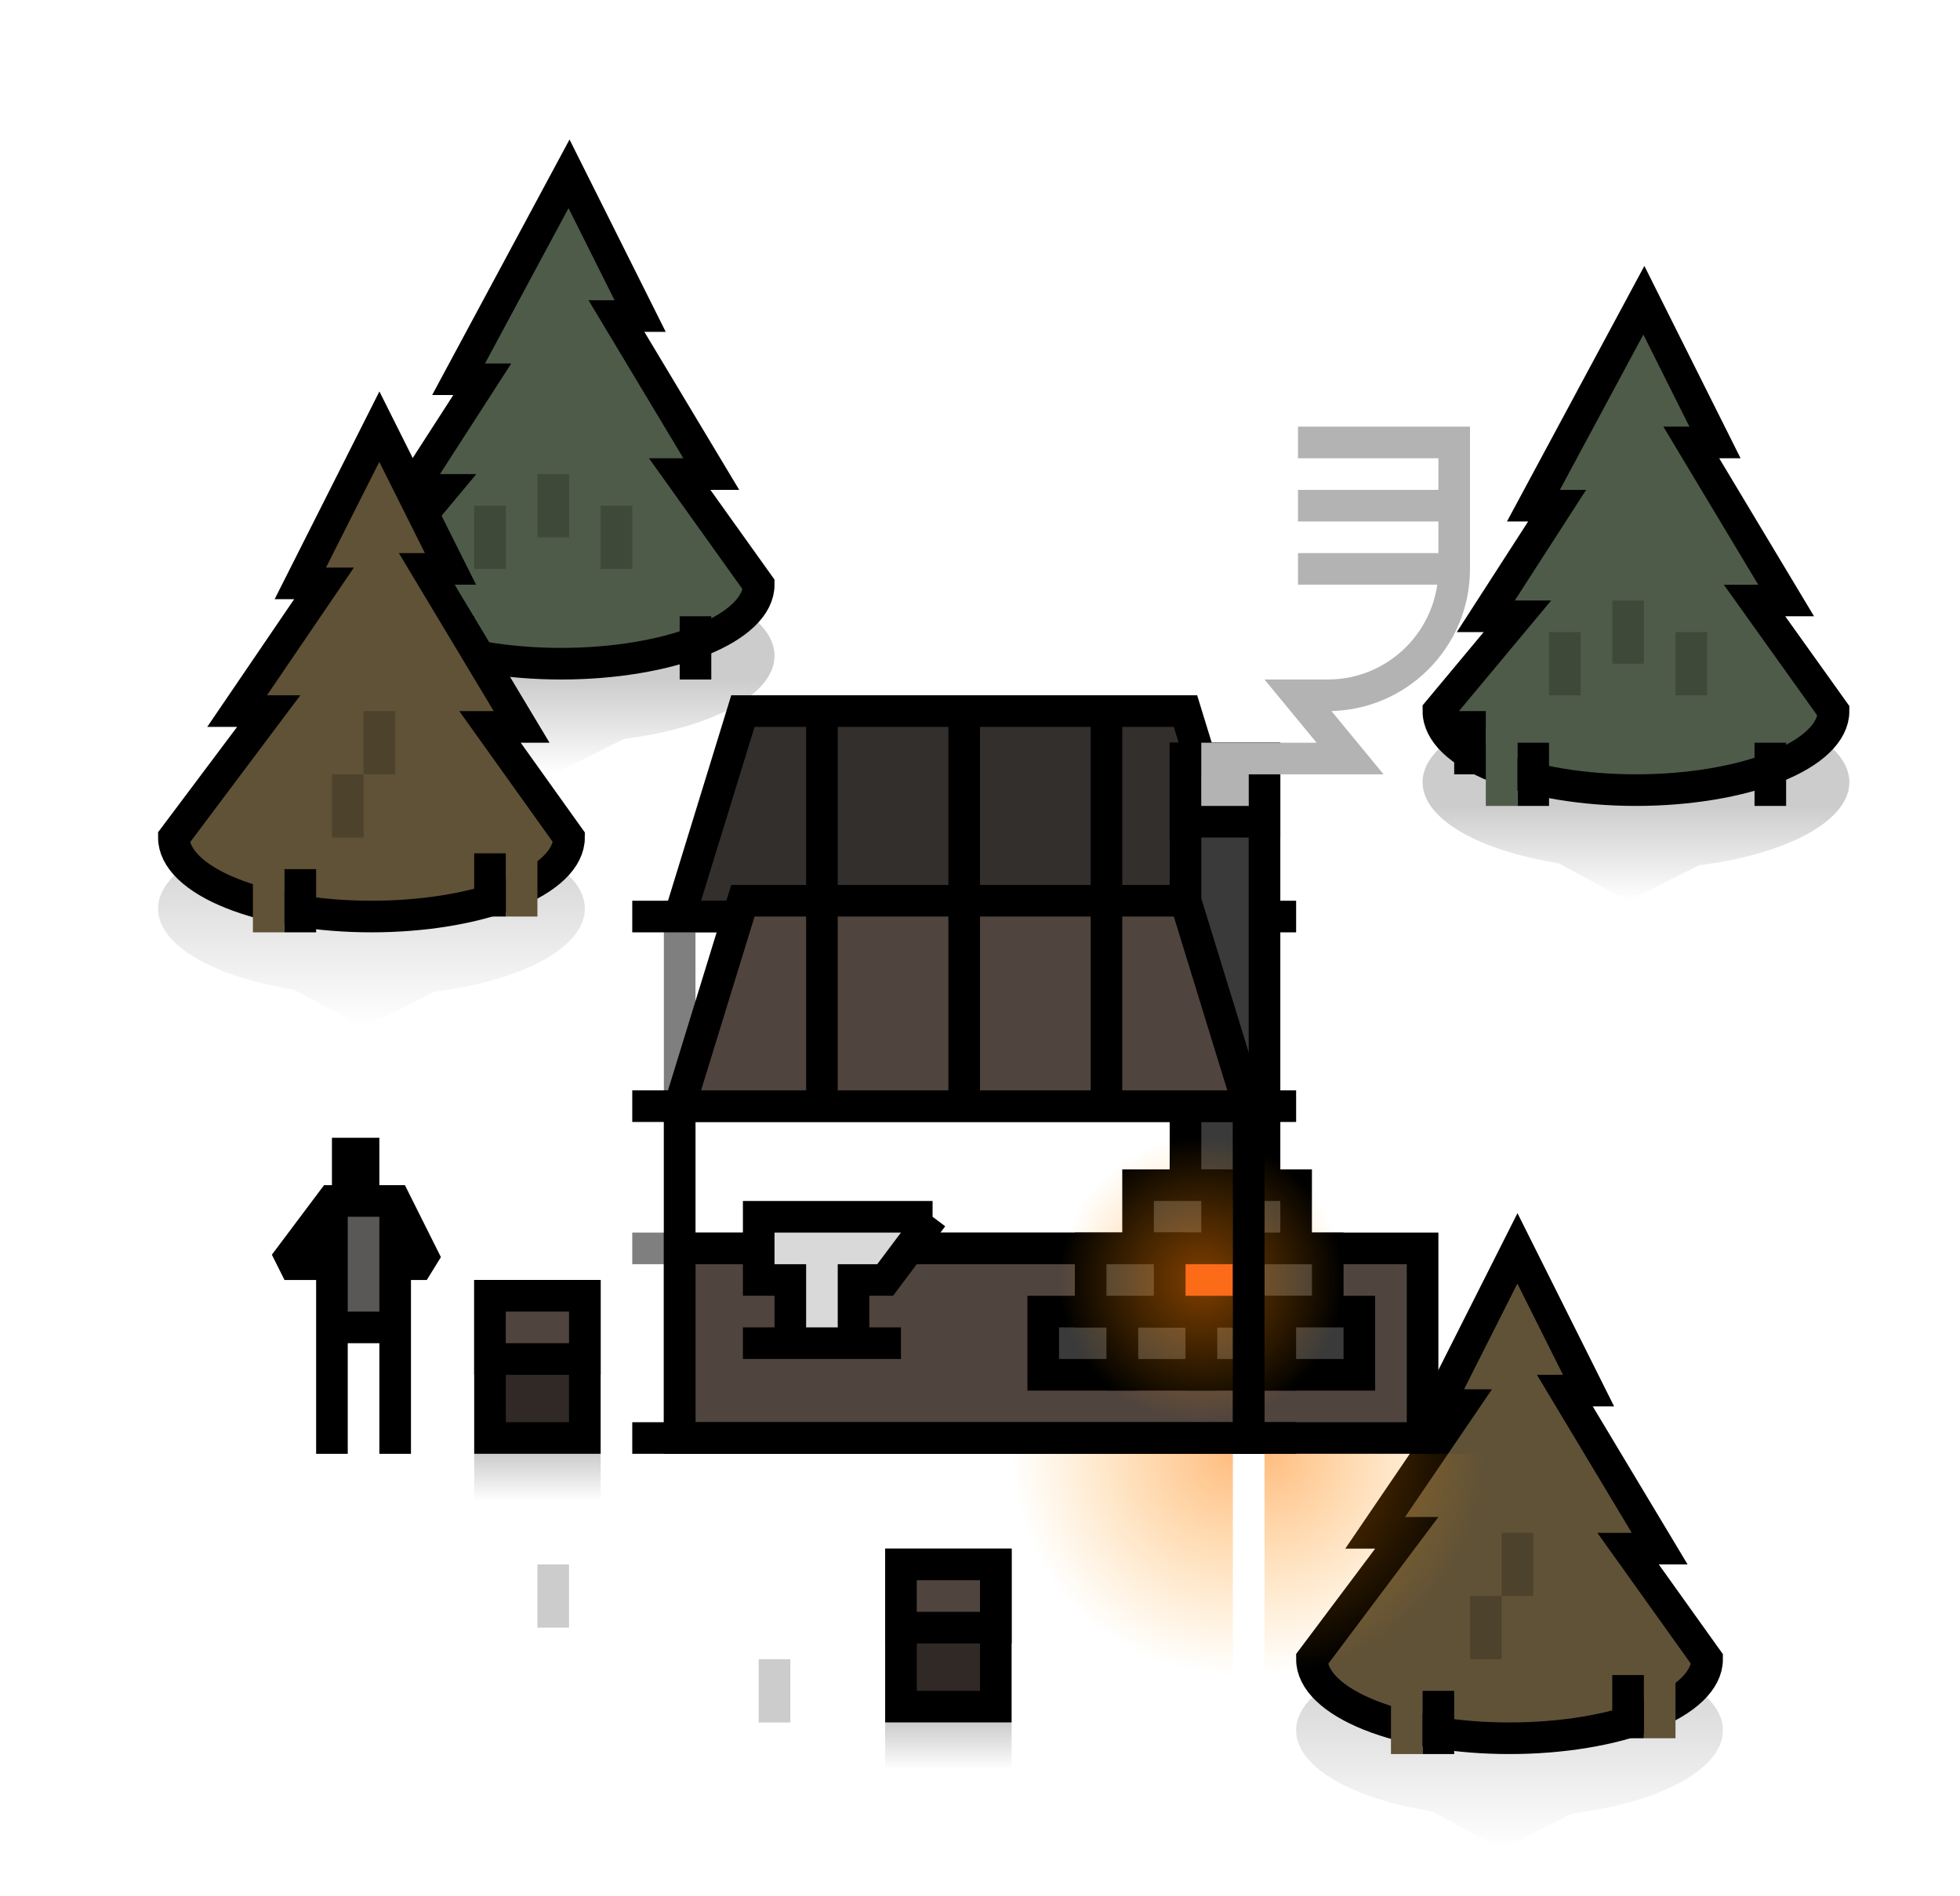 <svg width="124" height="120" viewBox="0 0 124 120" fill="none" xmlns="http://www.w3.org/2000/svg">
<path fill-rule="evenodd" clip-rule="evenodd" d="M116.945 50C116.981 49.835 117 49.669 117 49.5C117 46.462 110.956 44 103.5 44C96.044 44 90 46.462 90 49.5C90 49.669 90.019 49.835 90.055 50H90L90.063 50.034C90.559 52.132 93.95 53.886 98.589 54.625L103 57L107.488 54.756C112.598 54.113 116.412 52.268 116.938 50.031L117 50H116.945Z" fill="url(#paint0_linear_3661_100926)" fill-opacity="0.2"/>
<path d="M97.012 32L104 19L108.5 28H107L113 38H111L116 45C116 45.657 115.677 46.307 115.048 46.913C114.42 47.52 113.5 48.071 112.339 48.535C111.178 49 109.8 49.368 108.284 49.619C106.767 49.871 105.142 50 103.5 50C101.858 50 100.233 49.871 98.716 49.619C97.2 49.368 95.822 49 94.661 48.535C93.5 48.071 92.58 47.52 91.951 46.913C91.323 46.307 91 45.657 91 45L96 39H94L98.512 32H97.012Z" fill="#4E5B49" stroke="black" stroke-width="2"/>
<rect opacity="0.2" x="98" y="40" width="2" height="4" fill="black"/>
<rect opacity="0.2" x="102" y="38" width="2" height="4" fill="black"/>
<rect opacity="0.2" x="106" y="40" width="2" height="4" fill="black"/>
<rect x="111" y="47" width="2" height="4" fill="black"/>
<rect x="92" y="45" width="2" height="4" fill="black"/>
<rect x="96" y="47" width="2" height="4" fill="black"/>
<rect x="94" y="46" width="2" height="5" fill="#4E5B49"/>
<rect x="34" y="99" width="2" height="4" fill="black" fill-opacity="0.2"/>
<rect x="48" y="105" width="2" height="4" fill="black" fill-opacity="0.2"/>
<rect x="43" y="79" width="47" height="12" fill="#50443E" stroke="black" stroke-width="2"/>
<path d="M47 45H52H61H70H75L79 58H70H61H52H43L47 45Z" fill="#332F2D"/>
<path d="M79 58H82M79 58L75 45H70M79 58H70M43 58H40M43 58L47 45H52M43 58H52M61 45V58M61 45H52M61 45H70M61 58H52M61 58H70M52 45V58M70 45V58" stroke="black" stroke-width="2"/>
<path opacity="0.5" d="M79 79H43M79 79H82M79 79V58H43V79M43 79H40" stroke="black" stroke-width="2"/>
<path d="M56 77H48V81H50V85H54V81H56L59 77H56Z" fill="#D9D9D9"/>
<path d="M59 77H48V81H50V85M59 77H56M59 77L56 81H54V85M54 85H50M54 85H57M50 85H47" stroke="black" stroke-width="2"/>
<path d="M25 84H21V80H18L21 76H22V73H23V76H25L27 80H25V84Z" fill="#5A5757"/>
<path d="M21 76V75H20.5L20.2 75.4L21 76ZM22 73V72H21V73H22ZM23 73H24V72H23V73ZM25 76L25.894 75.553L25.618 75H25V76ZM27 80V81L27.894 79.553L27 80ZM18 80L17.2 79.4L18 81V80ZM24 84V92H26V84H24ZM22 92V84H20V92H22ZM25 83H21V85H25V83ZM21 77H22V75H21V77ZM23 76V73H21V76H23ZM22 74H23V72H22V74ZM22 77H23V75H22V77ZM23 77H25V75H23V77ZM22 73V76H24V73H22ZM24.106 76.447L26.106 80.447L27.894 79.553L25.894 75.553L24.106 76.447ZM27 79H25V81H27V79ZM24 76V80H26V76H24ZM24 80V84H26V80H24ZM20.2 75.4L17.2 79.4L18.8 80.6L21.8 76.6L20.2 75.4ZM18 81H21V79H18V81ZM22 84V80H20V84H22ZM22 80V76H20V80H22Z" fill="black"/>
<rect x="75" y="48" width="5" height="31" fill="#3A3A3A" stroke="black" stroke-width="2"/>
<rect x="75" y="48" width="5" height="4" fill="#2C2C2C" stroke="black" stroke-width="2"/>
<rect x="76" y="83" width="5" height="4" fill="#3A3A3A" stroke="black" stroke-width="2"/>
<rect x="79" y="79" width="5" height="4" fill="#3A3A3A" stroke="black" stroke-width="2"/>
<rect x="81" y="83" width="5" height="4" fill="#3A3A3A" stroke="black" stroke-width="2"/>
<rect x="71" y="83" width="5" height="4" fill="#3A3A3A" stroke="black" stroke-width="2"/>
<rect x="77" y="75" width="5" height="4" fill="#3A3A3A" stroke="black" stroke-width="2"/>
<rect x="72" y="75" width="5" height="4" fill="#3A3A3A" stroke="black" stroke-width="2"/>
<rect x="74" y="79" width="5" height="4" fill="#F95C2A" stroke="black" stroke-width="2"/>
<rect x="66" y="83" width="5" height="4" fill="#3A3A3A" stroke="black" stroke-width="2"/>
<rect x="69" y="79" width="5" height="4" fill="#3A3A3A" stroke="black" stroke-width="2"/>
<path d="M79 91H43M79 91H82M79 91V70H43V91M43 91H40" stroke="black" stroke-width="2"/>
<path d="M47 57H52H61H70H75L79 70H70H61H52H43L47 57Z" fill="#50443E"/>
<path d="M79 70H82M79 70L75 57H70M79 70H70M43 70H40M43 70L47 57H52M43 70H52M61 57V70M61 57H52M61 57H70M61 70H52M61 70H70M52 57V70M70 57V70" stroke="black" stroke-width="2"/>
<path d="M82.118 28H92V32M92 32H82.118M92 32V36M92 36V36C92 40.418 88.418 44 84 44H82.118L85.412 48H77V50H79M92 36H82.118" stroke="#B3B3B3" stroke-width="2"/>
<path fill-rule="evenodd" clip-rule="evenodd" d="M108.945 110C108.981 109.835 109 109.669 109 109.5C109 106.462 102.956 104 95.5 104C88.044 104 82 106.462 82 109.5C82 109.669 82.019 109.835 82.055 110H82L82.063 110.034C82.559 112.132 85.95 113.886 90.589 114.625L95 117L99.488 114.756C104.598 114.113 108.412 112.268 108.938 110.031L109 110H108.945Z" fill="url(#paint1_linear_3661_100926)" fill-opacity="0.2"/>
<path d="M91 88.917L96 79L100.5 88H99L105 98H103L108 105C108 105.657 107.677 106.307 107.048 106.913C106.42 107.52 105.5 108.071 104.339 108.536C103.178 109 101.8 109.368 100.284 109.619C98.767 109.871 97.141 110 95.5 110C93.859 110 92.233 109.871 90.716 109.619C89.2 109.368 87.822 109 86.661 108.536C85.5 108.071 84.58 107.52 83.951 106.913C83.323 106.307 83 105.657 83 105L89 97H87L92.5 88.917H91Z" fill="#605237" stroke="black" stroke-width="2"/>
<rect opacity="0.2" x="93" y="101" width="2" height="4" fill="black"/>
<rect x="88" y="107" width="2" height="4" fill="#605237"/>
<rect width="2" height="4" transform="matrix(-1 -8.74228e-08 -8.74228e-08 1 106 106)" fill="#605237"/>
<rect width="2" height="4" transform="matrix(-1 -8.74228e-08 -8.74228e-08 1 104 106)" fill="black"/>
<rect width="2" height="4" transform="matrix(-1 8.74228e-08 8.74228e-08 1 92 107)" fill="black"/>
<rect opacity="0.2" x="95" y="97" width="2" height="4" fill="black"/>
<path fill-rule="evenodd" clip-rule="evenodd" d="M48.945 42C48.981 41.835 49 41.669 49 41.5C49 38.462 42.956 36 35.5 36C28.044 36 22 38.462 22 41.5C22 41.669 22.019 41.835 22.055 42H22L22.063 42.034C22.559 44.132 25.95 45.886 30.589 46.625L35 49L39.488 46.756C44.598 46.113 48.412 44.268 48.938 42.031L49 42H48.945Z" fill="url(#paint2_linear_3661_100926)" fill-opacity="0.2"/>
<path d="M29.012 24L36 11L40.5 20H39L45 30H43L48 37C48 37.657 47.677 38.307 47.048 38.913C46.42 39.52 45.5 40.071 44.339 40.535C43.178 41 41.8 41.368 40.283 41.619C38.767 41.871 37.142 42 35.5 42C33.858 42 32.233 41.871 30.716 41.619C29.2 41.368 27.822 41 26.661 40.535C25.5 40.071 24.58 39.52 23.951 38.913C23.323 38.307 23 37.657 23 37L28 31H26L30.512 24H29.012Z" fill="#4E5B49" stroke="black" stroke-width="2"/>
<rect opacity="0.2" x="30" y="32" width="2" height="4" fill="black"/>
<rect opacity="0.2" x="34" y="30" width="2" height="4" fill="black"/>
<rect opacity="0.2" x="38" y="32" width="2" height="4" fill="black"/>
<rect x="43" y="39" width="2" height="4" fill="black"/>
<rect x="24" y="37" width="2" height="4" fill="black"/>
<rect x="28" y="39" width="2" height="4" fill="black"/>
<rect x="26" y="38" width="2" height="5" fill="#4E5B49"/>
<path fill-rule="evenodd" clip-rule="evenodd" d="M36.945 58C36.981 57.835 37 57.669 37 57.5C37 54.462 30.956 52 23.5 52C16.044 52 10 54.462 10 57.5C10 57.669 10.019 57.835 10.055 58H10L10.063 58.034C10.559 60.132 13.95 61.886 18.589 62.625L23 65L27.488 62.756C32.598 62.113 36.412 60.268 36.938 58.031L37 58H36.945Z" fill="url(#paint3_linear_3661_100926)" fill-opacity="0.2"/>
<path d="M19 36.917L24 27L28.5 36H27L33 46H31L36 53C36 53.657 35.677 54.307 35.048 54.913C34.42 55.52 33.5 56.071 32.339 56.535C31.178 57 29.8 57.368 28.284 57.619C26.767 57.871 25.142 58 23.5 58C21.858 58 20.233 57.871 18.716 57.619C17.2 57.368 15.822 57 14.661 56.535C13.5 56.071 12.58 55.52 11.951 54.913C11.323 54.307 11 53.657 11 53L17 45H15L20.5 36.917H19Z" fill="#605237" stroke="black" stroke-width="2"/>
<rect opacity="0.2" x="21" y="49" width="2" height="4" fill="black"/>
<rect x="16" y="55" width="2" height="4" fill="#605237"/>
<rect width="2" height="4" transform="matrix(-1 -8.74228e-08 -8.74228e-08 1 34 54)" fill="#605237"/>
<rect width="2" height="4" transform="matrix(-1 -8.74228e-08 -8.74228e-08 1 32 54)" fill="black"/>
<rect width="2" height="4" transform="matrix(-1 8.74228e-08 8.74228e-08 1 20 55)" fill="black"/>
<rect opacity="0.2" x="23" y="45" width="2" height="4" fill="black"/>
<rect x="57" y="99" width="6" height="9" fill="#50443E"/>
<rect x="57" y="99" width="6" height="9" fill="black" fill-opacity="0.4"/>
<rect x="57" y="99" width="6" height="9" stroke="black" stroke-width="2"/>
<rect x="57" y="99" width="6" height="4" fill="#50443E" stroke="black" stroke-width="2"/>
<rect x="56" y="109" width="8" height="3" fill="url(#paint4_linear_3661_100926)" fill-opacity="0.2"/>
<rect x="31" y="82" width="6" height="9" fill="#50443E"/>
<rect x="31" y="82" width="6" height="9" fill="black" fill-opacity="0.4"/>
<rect x="31" y="82" width="6" height="9" stroke="black" stroke-width="2"/>
<rect x="31" y="82" width="6" height="4" fill="#50443E" stroke="black" stroke-width="2"/>
<rect x="30" y="92" width="8" height="3" fill="url(#paint5_linear_3661_100926)" fill-opacity="0.2"/>
<circle opacity="0.5" cx="76" cy="81" r="9" fill="url(#paint6_radial_3661_100926)"/>
<path opacity="0.5" d="M64 92C64 93.838 64.362 95.659 65.066 97.358C65.769 99.056 66.8 100.599 68.1 101.899C69.4 103.2 70.944 104.231 72.642 104.934C74.341 105.638 76.162 106 78 106L78 92L64 92Z" fill="url(#paint7_radial_3661_100926)"/>
<path opacity="0.5" d="M94 92C94 93.838 93.638 95.659 92.934 97.358C92.231 99.056 91.2 100.599 89.9 101.899C88.6 103.2 87.056 104.231 85.358 104.934C83.659 105.638 81.838 106 80 106L80 92L94 92Z" fill="url(#paint8_radial_3661_100926)"/>
<rect x="78" y="71" width="2" height="21" fill="black"/>
<defs>
<linearGradient id="paint0_linear_3661_100926" x1="103.5" y1="51" x2="103.5" y2="57" gradientUnits="userSpaceOnUse">
<stop/>
<stop offset="1" stop-opacity="0"/>
</linearGradient>
<linearGradient id="paint1_linear_3661_100926" x1="95.5" y1="104" x2="95.5" y2="117" gradientUnits="userSpaceOnUse">
<stop/>
<stop offset="1" stop-opacity="0"/>
</linearGradient>
<linearGradient id="paint2_linear_3661_100926" x1="35.5" y1="43" x2="35.5" y2="49" gradientUnits="userSpaceOnUse">
<stop/>
<stop offset="1" stop-opacity="0"/>
</linearGradient>
<linearGradient id="paint3_linear_3661_100926" x1="23.5" y1="52" x2="23.5" y2="65" gradientUnits="userSpaceOnUse">
<stop/>
<stop offset="1" stop-opacity="0"/>
</linearGradient>
<linearGradient id="paint4_linear_3661_100926" x1="60" y1="109" x2="60" y2="112" gradientUnits="userSpaceOnUse">
<stop/>
<stop offset="1" stop-opacity="0"/>
</linearGradient>
<linearGradient id="paint5_linear_3661_100926" x1="34" y1="92" x2="34" y2="95" gradientUnits="userSpaceOnUse">
<stop/>
<stop offset="1" stop-opacity="0"/>
</linearGradient>
<radialGradient id="paint6_radial_3661_100926" cx="0" cy="0" r="1" gradientUnits="userSpaceOnUse" gradientTransform="translate(76 81) rotate(90) scale(9)">
<stop stop-color="#FF7A00"/>
<stop offset="1" stop-color="#FF9900" stop-opacity="0"/>
</radialGradient>
<radialGradient id="paint7_radial_3661_100926" cx="0" cy="0" r="1" gradientUnits="userSpaceOnUse" gradientTransform="translate(78 92) rotate(90) scale(14)">
<stop stop-color="#FF7A00"/>
<stop offset="1" stop-color="#FF9900" stop-opacity="0"/>
</radialGradient>
<radialGradient id="paint8_radial_3661_100926" cx="0" cy="0" r="1" gradientUnits="userSpaceOnUse" gradientTransform="translate(80 92) rotate(90) scale(14)">
<stop stop-color="#FF7A00"/>
<stop offset="1" stop-color="#FF9900" stop-opacity="0"/>
</radialGradient>
</defs>
</svg>
